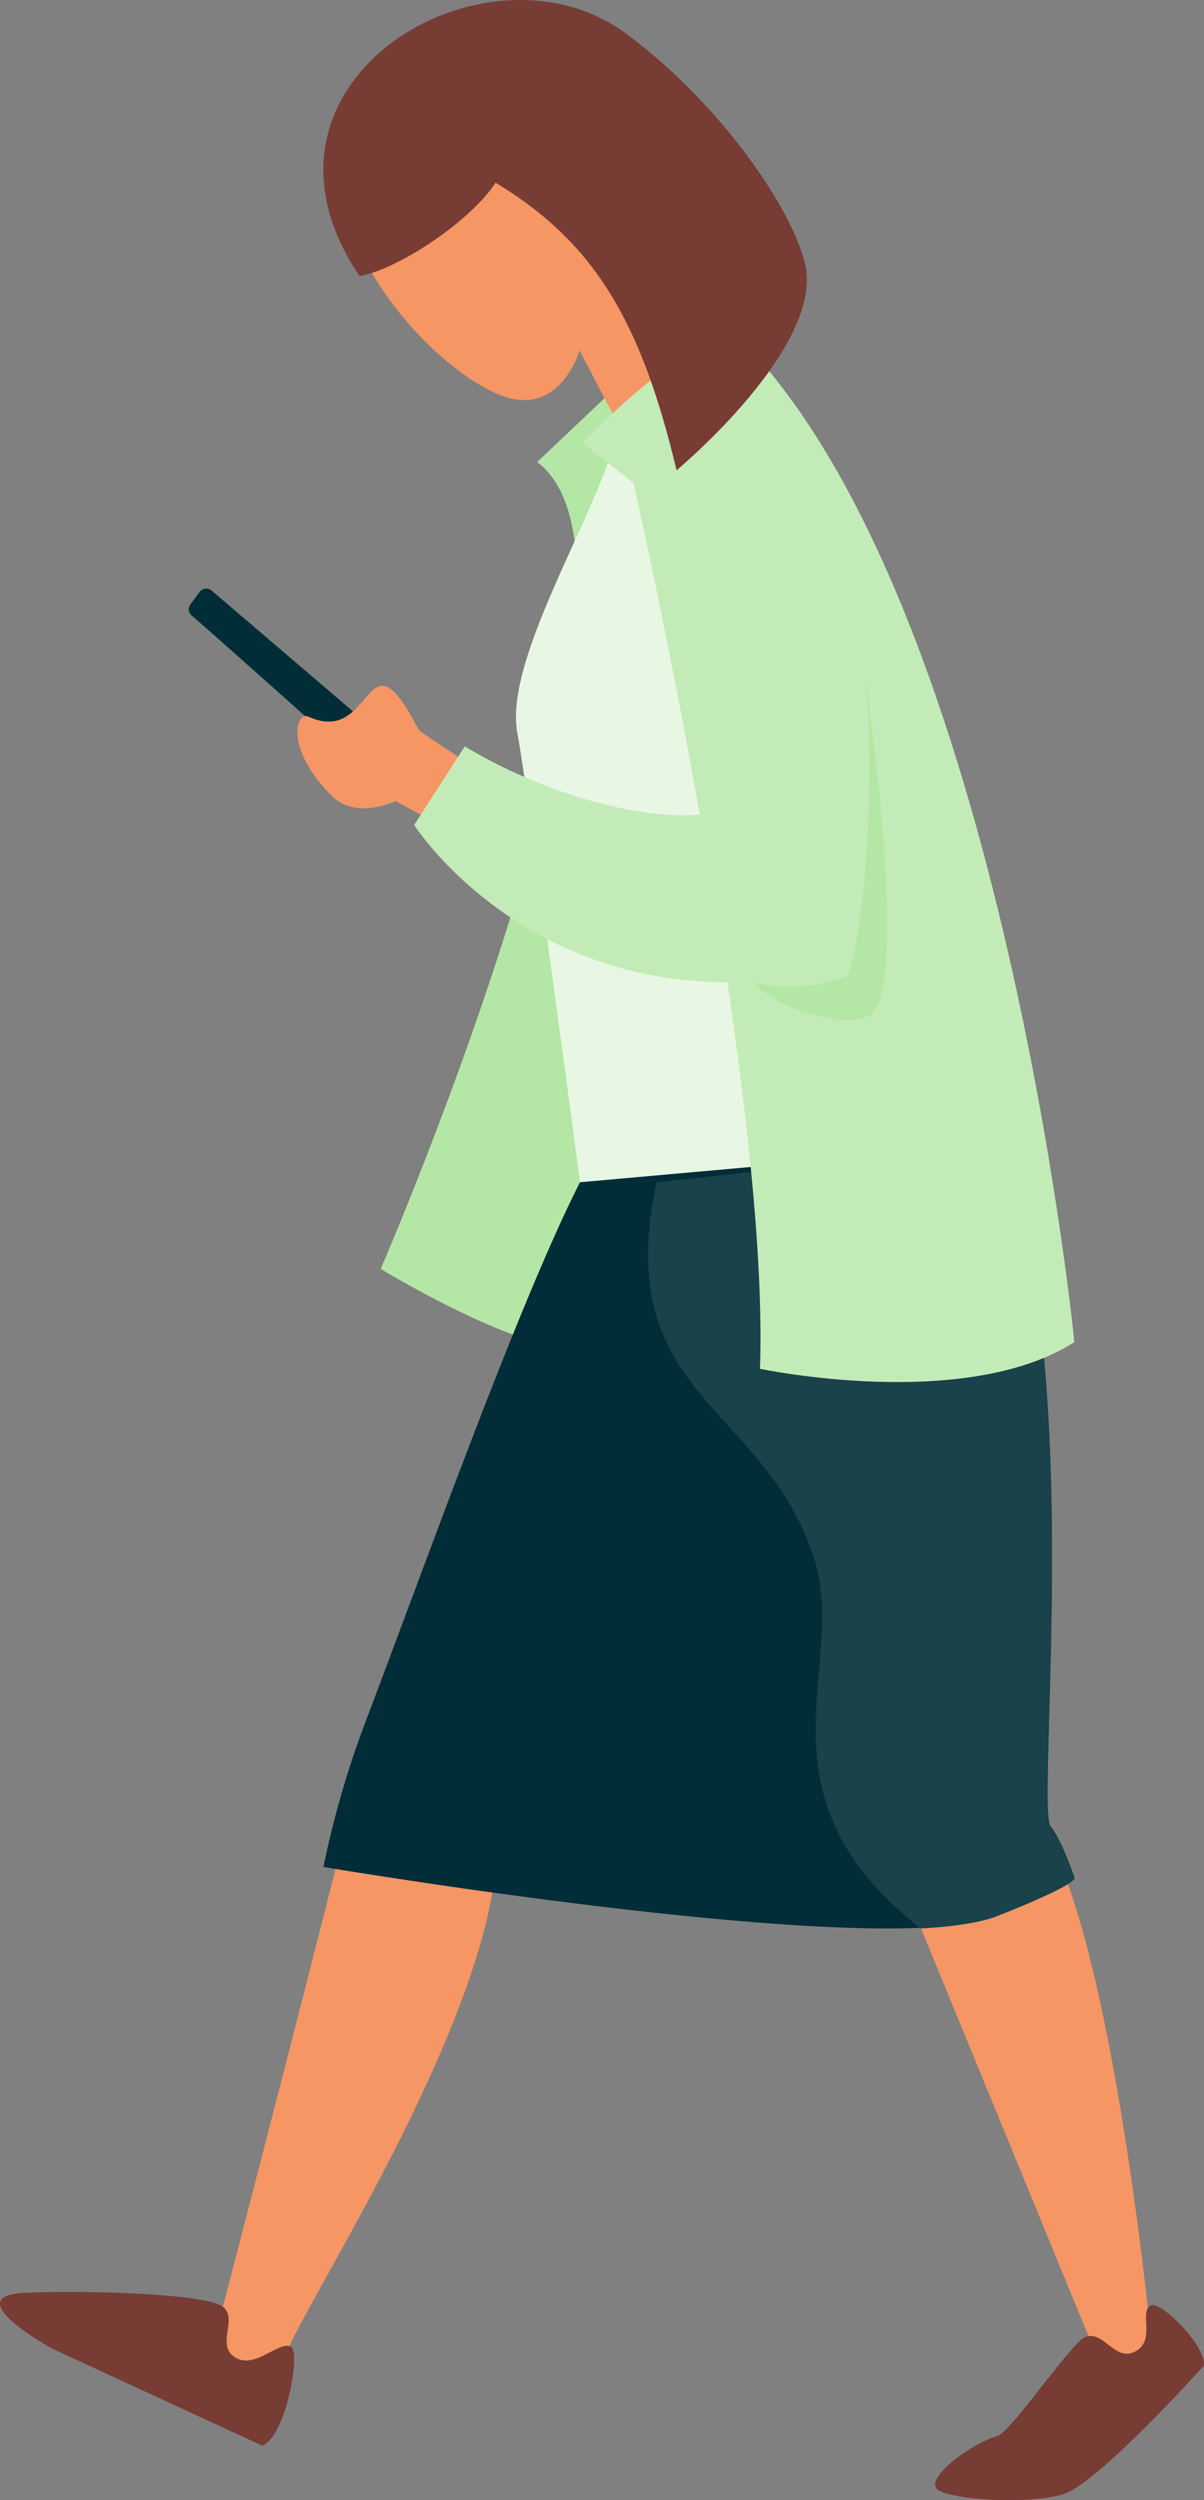 <svg id="Layer_1" data-name="Layer 1" xmlns="http://www.w3.org/2000/svg" viewBox="0 0 245.16 508.89"><rect x="0" y="0" width="245.16" height="508.89" fill="#808080" stroke="none"/><path d="M39,125.26c6.87,5.92,40.54,36.06,40.54,36.06l3.89-6.64L43.09,120.2a1.67,1.67,0,0,0-2.42.27L38.78,123A1.66,1.66,0,0,0,39,125.26Z" style="fill:#002d37"/><path d="M80.51,163.05l16,8.56,2.59-13.86s-13.57-8.65-13.9-9.28c-11-21.49-8.88,3.61-22.41-2.61-2.41-1.11-5,6.2,4.62,16C72.45,167.06,80.51,163.05,80.51,163.05Z" style="fill:#f59664"/><path d="M160.22,258c-15.15,10.17-80.8,75-84.78,93.28S43.22,477.87,43.22,477.87s12.44,10.23,15.19,1.05,48.18-77.24,42.31-110.35c0,0,63.31-46.13,70.94-64.25l18.23-31.67C174.05,264.93,160.22,258,160.22,258Z" style="fill:#f59664"/><path d="M211.84,371.77s6.51-148.57-13-129.08c-1.52,1.53-27.66,1.34-50.27.88L144.66,269l37.23,109.79,41.82,101.73,11.12-.3S226.75,393.15,211.84,371.77Z" style="fill:#f59664"/><path d="M109.37,273.19c-12.88-3.39-31.85-14.91-31.85-14.91s61.66-142.1,31.85-164.23L127,77.34l10.78,152.48Z" style="fill:#b4e6a5"/><path d="M203,390c-8.3,3.27-27.92,3-49.81,1.22C113.32,388,65.86,380,65.86,380a193,193,0,0,1,8.69-29.88c11.9-31.24,30.9-84.61,43.56-109.51l30.13-2.69,54.33-4.85c19,38.25,8.24,134.89,11.36,138.67,2.27,2.76,4.87,10.48,4.87,10.48S219.71,383.42,203,390Z" style="fill:#002d37"/><path d="M125.61,84.6c1.61,11.49-23.52,47.75-20.26,64.64,2,10.48,12.76,91.39,12.76,91.39l84.45-7.55L148.67,77.34Z" style="fill:#e8f7e4"/><path d="M153.28,75.39c-14.23-18.3-45.93-68.45-45.93-68.45S70.92,4.41,68.88,28.81s20.78,46.88,33,51.62S118,71.32,118,71.32l16.31,31.17Z" style="fill:#f59664"/><path d="M59.4,477.8c1.69,1.35-1.15,18.1-6,20L10.64,478.05s-19.78-10.83-5.4-11.38,36.52.32,40,2.75-1.49,7.86,2.66,10.43S57.11,476,59.4,477.8Z" style="fill:#773c34"/><path d="M234.44,469.22c2-.8,11.15,8.22,10.71,12.27,0,0-19.06,21.3-27.36,25.65-4.73,2.47-20.68,2.19-26.21,0-4.75-1.9,6.36-9.93,11.48-11.3,2.7-.72,14.95-18.77,17.77-20.08,3.82-1.78,6.1,5.18,10.38,2.84S231.72,470.31,234.44,469.22Z" style="fill:#773c34"/><path d="M203,390c-5.53,2.18-15.54,2.51-15.54,2.51-35-27.37-14.72-53.41-21.66-75.2-10.08-31.62-41.48-32.79-32.12-76.65l68.85-7.54c19,38.25,8.24,134.89,11.36,138.67,2.27,2.76,4.87,10.48,4.87,10.48S219.71,383.42,203,390Z" style="fill:#19424b"/><path d="M148.6,66.88c-14.54,6.78-30,23.27-30,23.27L129,98.35s27.78,122,25.75,180.26c0,0,41.67,8.81,64-5.42C218.81,273.19,203.49,119.06,148.6,66.88Z" style="fill:#c3ebb7"/><path d="M152.93,160.26c-4,10.42-34.58,5.89-58.3-8.34l-10.3,16s26.79,42,84.39,29.79c0,0,13.83-11.9,6.38-32.23" style="fill:#c3ebb7"/><path d="M73.22,56.19c8.4-1.51,23-11.66,27.68-19C122,49.86,130.82,66.88,137.77,95.72c0,0,30.22-25.11,26.14-42.1-2.61-10.87-16.7-32.12-36.39-46.75C99-14.32,46.46,16.72,73.22,56.19Z" style="fill:#773c34"/><path d="M172.69,198.54c3.39-9.87,5.61-39.31,3.53-60.3,0,0,8.42,56.24,2,67.27-2.84,4.88-19.45.58-24.77-5.62C153.47,199.89,161.85,202.87,172.69,198.54Z" style="fill:#b4e6a5"/></svg>